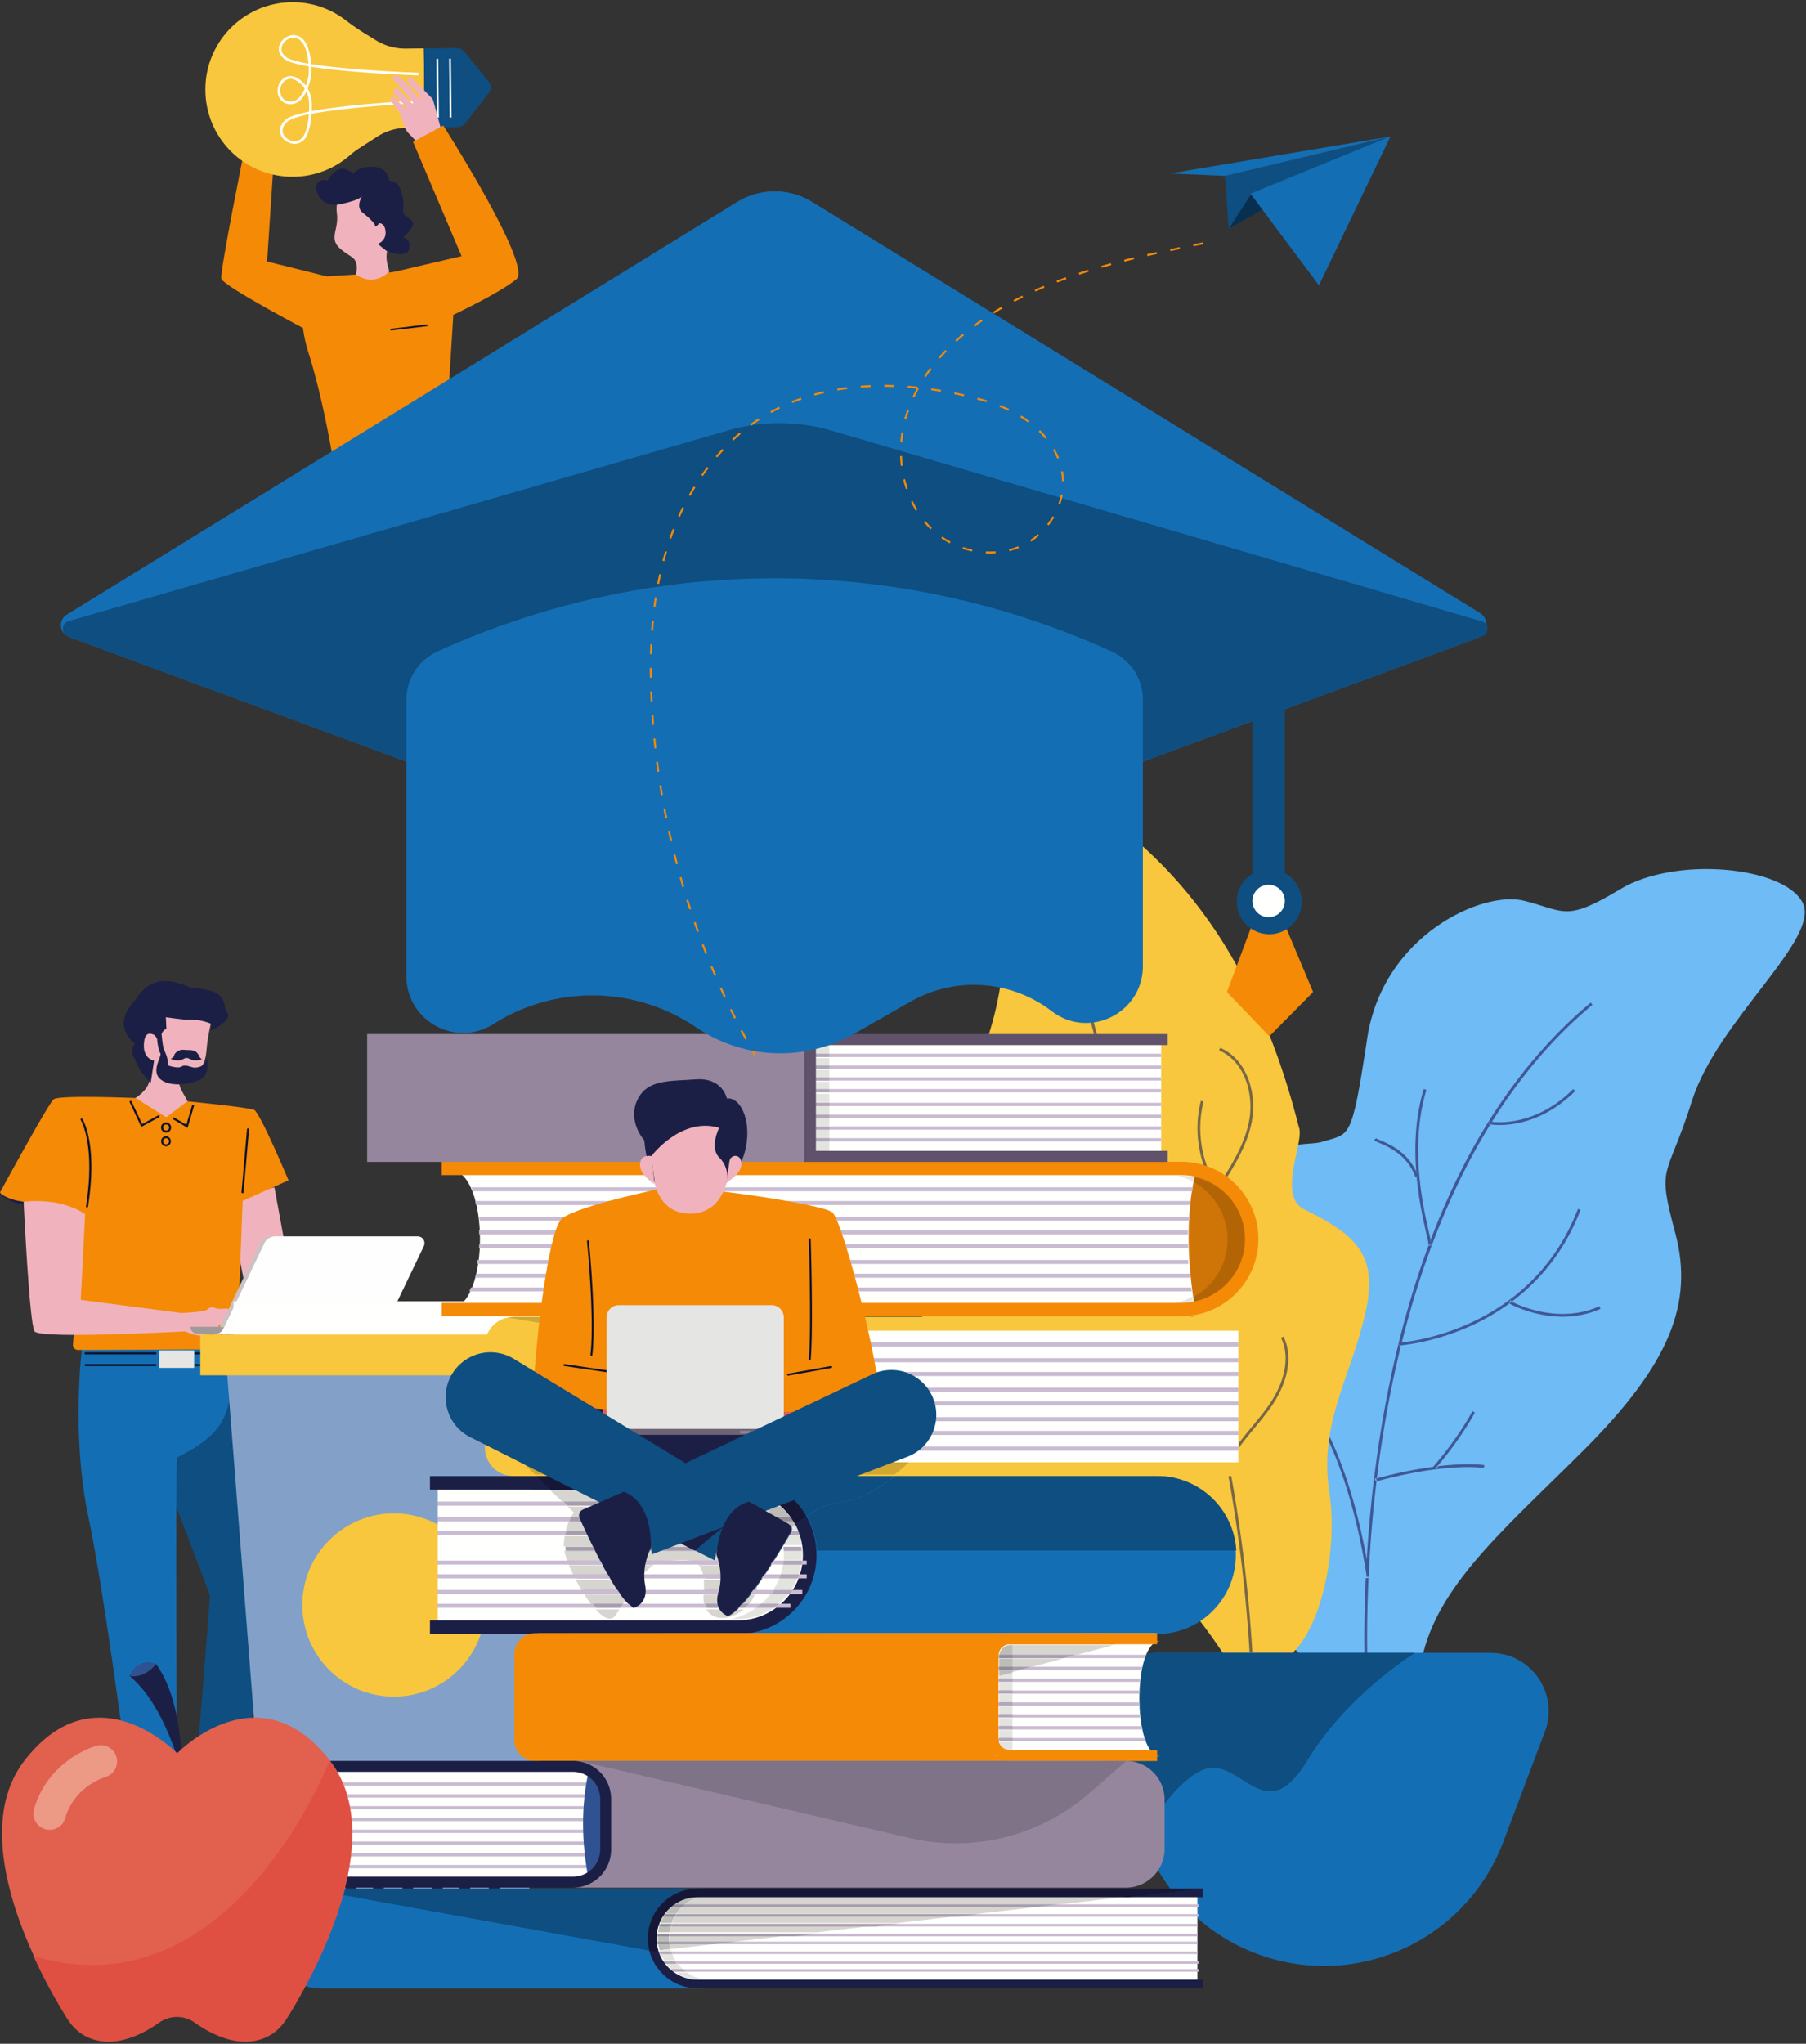 <svg xmlns="http://www.w3.org/2000/svg" xmlns:xlink="http://www.w3.org/1999/xlink" width="251" height="284" viewBox="0 0 251 284">
    <rect x="0" y="0" width="251" height="284" fill="#333333" stroke="none"/>
    <defs>
        <path id="a" d="M52.728 0h62.931l-5.033 66.712-60.245 35.849L.02 51.144"/>
    </defs>
    <g fill="none" fill-rule="evenodd">
        <g transform="translate(-24 -16)">
            <mask id="b" fill="#fff">
                <use xlink:href="#a"/>
            </mask>
            <path fill="#F58A07" d="M69.404 54.403l-8.281-2.065 1.024-15.542-4.162-.058s-3.437 16.957-3.22 17.98c.218 1.024 11.916 7.166 11.916 7.166l2.723-7.48" mask="url(#b)"/>
            <path fill="#1C1F45" d="M103.885 102.546l4.098-2.407a.883.883 0 0 1 1.24.541l.556 1.886-.811 1.09 1.195.213 2.167 7.34-.8.804s-2.586-4.877-5.726-5.28l-1.92-4.187M72.406 79.605l-1.245 1.908a6.06 6.06 0 0 1-1.94 1.875c-3.705 2.24-11.922 8.467-12.58 9.205-.79.886-4.228 21.55-4.228 21.55 1.007.558 3.506.976 5.862 1.408 0 0 5.652-12.253 6.153-18.29l14.828-6.846 1.875-9.221-8.725-1.589" mask="url(#b)"/>
            <path fill="#305293" d="M84.761 110.736s10.558.684 21.085-3.224c.725-2.328-.508-3.733-2.306-5.353-8.762 3.222-15.202 1.375-15.202 1.375-.322-1.318-.592-5.143-.537-6.421.28-6.563 1.607-11.572-2.049-17.524-.545-.887-.397-.605-.856-1.357-3.358-.278-10.095 1.08-13.76 1.9 0 0 1.38 9.588 6.277 11.516 0 0 1.447 15.886 7.348 19.088" mask="url(#b)"/>
            <path fill="#F58A07" d="M82.163 53.596l-13.52.856L66.12 55s-.852 4.934.724 9.918c1.775 5.613 2.957 12.103 3.351 14.426a.94.94 0 0 0 1.038.775l14.103-1.682a.603.603 0 0 0 .53-.56l1.14-18.129c.039-1.273-.39-6.683-4.843-6.152" mask="url(#b)"/>
            <path fill="#F0B3BD" d="M71.567 42.362s-.97 1.364-.751 3.21c.22 1.845-.433 2.546-.294 3.721.14 1.174 1.638 1.846 2.513 2.536.876.69.434 2.281.434 2.281a3.345 3.345 0 0 0 4.246-.042l.42-.352s-.64-1.568-.333-2.796c.307-1.227 2.154-4.284 1.167-6.378-.986-2.094-4.866-5.403-7.402-2.18" mask="url(#b)"/>
            <path fill="#1C1F45" d="M76.714 47.023s.728-.075.864 1.065c.136 1.141-.705 1.695-.984 1.729-.28.033 1.208 1.103 1.208 1.103s2.8 1.141 3.074-.366c.274-1.508-.869-1.582-.869-1.582s2.161-1.607 1.066-2.469c-1.094-.862-1.092-.607-1.008-1.808.083-1.201-.412-3.75-1.966-3.566 0 0-.091-1.804-2.15-1.955-2.059-.152-2.889.968-2.889.968s-1.223-1.228-2.264-.445c-1.04.783-1.253 1.375-1.253 1.375s-.86-.323-1.426.397c-.567.72.252 3.544 3.236 2.904 2.985-.64 3.02-1.211 3.02-1.211s-1.025 1.56.01 2.375 1.71 1.503 1.75 1.839c.04.335.581-.353.581-.353" mask="url(#b)"/>
            <path fill="#F0B3BD" d="M61.67 37.843s.363-1.1.265-1.921l-4.063-.164.402 2.065s3.298.36 3.395.02" mask="url(#b)"/>
            <path fill="#F0B3BD" d="M57.096 31.291l.816 4.673 4.029.019s.325-1.04.875-1.74c.551-.7.11-1.33.11-1.33s-.673-.432-.834.258c-.162.69-.118 1.063-.594 1.059-.476-.004-.721-2.68-.721-2.68l-3.681-.259" mask="url(#b)"/>
            <path fill="#F0B3BD" d="M57.088 31.222s.188 1.584 1.066 1.695c0 0 .432.097.277-.384-.154-.482-.31-.866-.349-1.19-.038-.325-.922-.795-.994-.121" mask="url(#b)"/>
            <path fill="#F0B3BD" d="M57.978 31.233s.199 1.664 1.121 1.782c0 0 .455.102.292-.405-.163-.506-.326-.91-.367-1.25-.04-.342-.97-.836-1.046-.127" mask="url(#b)"/>
            <path fill="#F0B3BD" d="M58.94 31.228s.199 1.664 1.121 1.782c0 0 .455.102.292-.404-.163-.507-.326-.91-.367-1.251-.04-.342-.969-.836-1.045-.127" mask="url(#b)"/>
            <path fill="#F0B3BD" d="M59.971 31.386s.199 1.664 1.121 1.781c0 0 .455.102.292-.404-.163-.506-.326-.91-.367-1.251-.04-.341-.97-.835-1.046-.126" mask="url(#b)"/>
            <path fill="#F8C73D" d="M64.53 16.306c-6.721.076-12.103 5.61-11.983 12.345a12.088 12.088 0 0 0 12.35 11.906 12.067 12.067 0 0 0 7.704-2.958c.399-.346.816-.669 1.26-.955l2.562-1.652a7.747 7.747 0 0 1 4.11-1.236l2.5-.028-.123-11.002-2.5.028a7.741 7.741 0 0 1-4.137-1.143l-1.469-.901a35.594 35.594 0 0 1-2.84-1.96 12.063 12.063 0 0 0-7.435-2.444" mask="url(#b)"/>
            <path fill="#0E4E80" d="M83.033 33.728l-.123-11.002 4.48-.05c.47-.006.915.204 1.21.569l3.45 4.258c.214.386.22.854.013 1.245l-3.352 4.333a1.537 1.537 0 0 1-1.198.597l-4.48.05" mask="url(#b)"/>
            <path fill="#FFF" d="M84.906 24.17l.092 8.17-.26.003-.093-8.171.261-.003M86.673 24.15l.091 8.17-.26.003-.092-8.17.26-.004" mask="url(#b)"/>
            <path fill="#FFFFFE" d="M62.948 28.6c0 .073.005.149.015.227.075.629.494 1.297 1.445 1.287.94-.01 1.556-.89 1.94-1.795a3.542 3.542 0 0 0-1.048-1.04c-.44-.283-.826-.388-1.15-.313-.63.146-1.212.745-1.202 1.634zm.324 5.561c.001.112.019.223.052.332.174.568.756 1.022 1.415 1.105.354.044 1.015.01 1.46-.723.405-.664.643-1.83.732-2.989-1.45.293-2.545.63-2.982 1.013-.45.394-.682.832-.677 1.262zM63.12 22.81c.004.34.157.757.7 1.15.344.25 1.18.562 3.055.886-.076-.944-.287-2.118-.835-2.897-.525-.747-1.192-.74-1.544-.668-.651.131-1.218.66-1.348 1.256-.018.083-.029.174-.028.273zm19.152 7.53c-.125.005-9.616.462-14.964 1.473-.086 1.248-.342 2.513-.793 3.254-.405.664-1.068.99-1.82.896-.799-.1-1.506-.66-1.722-1.361-.12-.394-.185-1.173.734-1.98.484-.425 1.682-.793 3.248-1.108.024-.484.022-.957-.005-1.382a3.746 3.746 0 0 0-.374-1.414c-.437.913-1.121 1.752-2.163 1.764-1.195.013-1.725-.86-1.815-1.611-.108-.908.37-2.01 1.47-2.264.424-.098.905.023 1.432.361.392.25.732.57 1.008.939.271-.766.382-1.454.394-1.531.004-.063.028-.527-.003-1.155-1.567-.268-2.777-.587-3.295-.962-.907-.658-.9-1.41-.815-1.8.161-.744.833-1.377 1.634-1.54.748-.15 1.447.147 1.918.818.618.878.839 2.17.912 3.172 1.507.244 3.618.493 6.564.726 4.286.339 8.35.48 8.39.481l-.012.368c-.502-.017-9.54-.336-14.921-1.2a11.12 11.12 0 0 1-.005 1.124l-.001.014a9.19 9.19 0 0 1-.505 1.867 4.11 4.11 0 0 1 .555 1.82c.026.415.03.87.01 1.333 5.349-1.01 14.422-1.447 14.927-1.47l.017.367z" mask="url(#b)"/>
            <path fill="#0F1229" d="M79.886 80.283a.121.121 0 0 1-.014-.243l5.602-.668a.12.12 0 0 1 .135.106.121.121 0 0 1-.106.135l-5.603.669h-.014" mask="url(#b)"/>
            <path fill="#E5E6E3" d="M76.128 80.863c.058.487.659.816 1.341.734.683-.081 1.19-.542 1.132-1.03-.058-.486-.659-.815-1.342-.733-.682.081-1.189.542-1.13 1.029" mask="url(#b)"/>
            <path fill="#0F1229" d="M71.797 81.354a.121.121 0 0 1-.014-.242l3.42-.408a.12.12 0 0 1 .134.106.121.121 0 0 1-.106.135l-3.42.408-.014.001" mask="url(#b)"/>
            <path fill="#F0B3BD" d="M81.923 35.714l3.381-1.763-1.071-3.884a.846.846 0 0 0-.244-.46l-2.686-2.704a.406.406 0 0 0-.587.56l1.718 1.958c.03.034.03.087 0 .12l-.108.12a.09.09 0 0 1-.135 0l-1.399-1.767-1.374-1.287c-.135-.15-.536-.213-.67-.065 0 0-.326.368.14.769l1.028 1.04 1.48 1.896a.091.091 0 0 1-.139.118l-1.796-1.936a.45.45 0 0 0-.666.607l1.582 1.77c.028.032.03.08.006.114l-.034.047a.091.091 0 0 1-.14.011l-1.344-1.386a.347.347 0 0 0-.53.446l1.352 1.858.417 1.41c.133.449.363.862.675 1.21l1.144 1.198" mask="url(#b)"/>
            <path fill="#F58A07" d="M87.006 59.748s6.518-3.069 8.772-4.96c2.254-1.89-10.172-21.344-10.172-21.344l-4.201 2.264 6.745 15.887-9.553 2.227 8.41 5.926" mask="url(#b)"/>
            <path fill="#0F1229" d="M78.373 61.922a.12.12 0 0 1-.12-.107.12.12 0 0 1 .105-.135l4.938-.589a.12.12 0 0 1 .135.106.121.121 0 0 1-.106.135l-4.938.589-.014.001" mask="url(#b)"/>
        </g>
        <path fill="#C9BBD1" d="M60.846 215.502h51.269v-.565H60.846z"/>
        <path fill="#6EBBF5" d="M185.972 234.199s-24.728-15.538-18.94-47.368c5.787-31.83 12.96-26.987 16.785-28.183 3.824-1.196 4.023 0 6.195-14.352 2.172-14.352 16.037-20.571 21.776-19.136 5.737 1.435 5.737 3.017 13.387-1.601s22.71-3.183 25.34 1.84c2.63 5.023-11.836 16.375-15.36 27.563-3.525 11.187-4.96 8.556-2.33 18.363s-.838 18.3-12.673 30.14c-11.832 11.84-21.753 19.853-22.948 31.574-1.195 11.72-9.315 5.698-11.232 1.16"/>
        <path fill="#405796" d="M190.02 229.739h-.389c-.036-2.586-.018-6.162.178-10.432l.382-.048a50.78 50.78 0 0 0-.286-1.842c.316-5.642.947-12.324 2.143-19.449 1.517-9.029 3.699-17.387 6.506-24.938a.72.72 0 0 1 0 .033h.39c0-.15-.044-.404-.118-.757a104.869 104.869 0 0 1 2.302-5.584c5.095-11.394 11.808-20.613 19.949-27.399l.248.299c-5.615 4.68-10.214 10.263-13.979 16.278a4.244 4.244 0 0 1-.316-.043l-.076.382a3.3 3.3 0 0 0 .166.025c-5.998 9.695-9.854 20.485-12.334 30.426a7.99 7.99 0 0 1-.278.025l.025.388.153-.013a149.066 149.066 0 0 0-2.253 10.934c-.423 2.517-.775 4.98-1.067 7.36-.177.048-.276.077-.285.08l.11.373.124-.035c-1.235 10.253-1.365 18.948-1.295 23.937"/>
        <path fill="#405796" d="M189.94 219.12c-.016-.121-1.353-10.343-5.235-18.762.027-.22.057-.438.089-.656l.022-.016-.017-.021.002-.014c3.091 6.458 4.65 14.129 5.238 17.58.194 1.132.282 1.81.286 1.84l-.382.05h-.004M184.705 199.689l.006-.038.016.021-.022.017M194.552 186.962l-.025-.388c.006 0 .102-.007.278-.025 1.068-.111 5.073-.646 9.631-2.75 4.89-2.255 11.438-6.83 14.864-15.814l.363.139c-2.264 5.935-5.87 9.972-9.48 12.696a5.804 5.804 0 0 1-.261-.135l-.193.338c.005.003.04.023.105.057a30.575 30.575 0 0 1-5.248 3.08c-4.822 2.22-9.036 2.71-9.88 2.79a7.87 7.87 0 0 1-.154.012"/>
        <path fill="#405796" d="M217.18 182.967c-3.714 0-6.687-1.452-7.27-1.758a4.217 4.217 0 0 1-.105-.056l.192-.338c.007.004.097.055.261.135.832.414 3.566 1.63 6.916 1.63 1.61 0 3.361-.28 5.11-1.063l.16.355c-1.805.807-3.609 1.095-5.265 1.095M191.362 205.838l-.109-.373.284-.08a61.31 61.31 0 0 1 7.789-1.576l-.046.051.289.261c.006-.006.126-.14.334-.384a35.45 35.45 0 0 1 4.118-.265c.777 0 1.538.034 2.266.112l-.041.386a21.227 21.227 0 0 0-2.233-.11c-5.395 0-11.578 1.676-12.527 1.943l-.124.035"/>
        <path fill="#405796" d="M199.453 204.1l-.288-.261.045-.051c.392-.443 3.224-3.696 5.434-7.686l.34.188c-1.929 3.483-4.327 6.408-5.197 7.425a20.23 20.23 0 0 1-.334.384M198.926 172.977h-.388l-.001-.033c-.012-.24-.142-.81-.318-1.584-.387-1.705-1.02-4.49-1.33-7.793l.198-.07a7.798 7.798 0 0 0-.258-.639c-.272-3.533-.143-7.59 1.042-11.524l.372.112c-2.366 7.856-.46 16.245.355 19.828.084.369.156.685.21.946.075.354.118.607.118.757"/>
        <path fill="#405796" d="M196.72 163.577c-1.083-3.06-3.696-4.189-4.952-4.731-.398-.172-.661-.286-.788-.413l.275-.275c.074.075.362.2.667.33 1.216.526 3.655 1.58 4.906 4.32.093.204.18.417.258.64l-.197.07-.17.06M208.42 156.33c-.56 0-.966-.041-1.178-.07a3.297 3.297 0 0 1-.166-.025l.076-.382c.008.002.118.022.317.043.218.023.543.047.956.047 2.03 0 6.186-.572 10.22-4.61l.276.276c-4.128 4.129-8.395 4.721-10.502 4.721"/>
        <path fill="#F8C73D" d="M130.947 159.655c2.515-6.187 5.627-12.175 7.258-18.653 1.554-6.176 1.704-12.527 1.207-18.894-.619-7.928 8.243-12.944 14.694-8.3 6.697 4.82 12.355 11.243 16.605 18.344 3.973 6.636 6.836 13.829 8.948 21.277.295 1.039.573 2.083.84 3.131.902 2.045-3.099 9.568.771 11.486 7.265 3.601 10.303 6.365 8.51 14.318-2.084 9.24-6.495 15.301-5.02 25.051 1.474 9.75-2.329 23.777-8.419 23.738-.233-.002 1.968 1.682 4.257 3.366 2.472 1.82 5.047 3.638 4.77 3.333-.22 1.496-1.43 2.92-2.939 3.346-2.127.602-4.442-.37-6.056-1.883-1.614-1.512-2.68-3.502-3.794-5.413a83.818 83.818 0 0 0-16.136-19.885c-5.756-5.207-12.224-9.603-17.784-15.02-5.56-5.416-10.293-12.162-11.307-19.86-.872-6.622 1.08-13.294 3.595-19.482"/>
        <path fill="#776746" d="M173.732 229.67h-.062a207.72 207.72 0 0 0-2.948-24.585h.394a208.202 208.202 0 0 1 2.942 24.564l-.326.02m-7.87-46.7h-.406l-.027-.09c.13-.017.26-.036.388-.058l.044.148m-7.46-21.466h-.415l-.383-1.03h.415l.383 1.03m-5.737-17h-.404c-1.853-6.696-3.084-13.514-3.018-20.467l.388.004c-.066 6.944 1.173 13.763 3.034 20.462M144.445 161.372h-.39c.02-.343.046-.687.081-1.03h.392c-.037.343-.064.687-.083 1.03M137.422 161.32h-.396a13.136 13.136 0 0 1-.064-.373l.385-.059c.022.144.047.289.075.432M170.574 163.523c-.104-.077-.21-.152-.317-.226 1.473-2.347 2.807-4.796 3.335-7.487.708-3.61-.51-8.29-4.164-9.851l.153-.358c3.84 1.642 5.13 6.524 4.392 10.284-.542 2.763-1.901 5.254-3.399 7.638M167.807 162.214a10.657 10.657 0 0 0-.474-.165c-1.024-2.898-1.198-6.114-.433-9.077l.376.097c-.772 2.99-.562 6.245.53 9.145M172.156 201.217v-.659a57.687 57.687 0 0 1 1.851-2.313c.846-1.02 1.722-2.076 2.474-3.185 2.209-3.256 2.788-6.68 1.55-9.157l.348-.174c1.302 2.605.712 6.175-1.577 9.55-.762 1.123-1.644 2.186-2.496 3.214-.73.88-1.475 1.78-2.15 2.724"/>
        <path fill="#0E4E80" d="M31.994 187.367l6.083 34.905-4.6 24.289-6.21-.741s1.917-23.625 1.917-24.008c0-.384-7.623-19.976-7.623-19.976l2.717-11.394 7.716-3.075"/>
        <path fill="#146EB4" d="M11.383 187.367s-1.492 12.124.884 23.322c2.377 11.2 5.903 38.89 5.903 38.89h6.44s-.269-46.752 0-47.02c.268-.268 3.614-1.577 5.657-4.165 2.893-3.664 1.752-11.027 1.752-11.027H11.383"/>
        <path fill="#E5E6E3" d="M22.106 190.081h4.871v-2.441h-4.87z"/>
        <path fill="#0F1229" d="M21.608 189.838h-9.725a.144.144 0 0 1 0-.287h9.725a.144.144 0 0 1 0 .287M21.608 188.2h-9.725a.144.144 0 0 1 0-.287h9.725a.144.144 0 0 1 0 .288M31.639 189.838H27.16a.144.144 0 0 1 0-.287h4.478a.144.144 0 0 1 0 .287M31.639 188.2H27.16a.144.144 0 0 1 0-.287h4.478a.144.144 0 0 1 0 .288"/>
        <path fill="#F0B3BD" d="M38.137 164.983l3.05 16.644s.782 2.632-.57 3.201c-1.35.57-6.416 0-6.416 0l-.38.82H32.61s-1.166-2.622-.56-3.357c.606-.735 2.53-.948 2.53-.948l-2.925-14.707 6.482-1.653"/>
        <path fill="#F58A07" d="M23.269 152.764s-14.981-.761-15.815 0c-.834.762-7.446 12.921-7.446 12.921s.417.894 2.502 1.43c2.085.537 9.128 1.61 9.128 1.61l-1.499 18.102a.706.706 0 0 0 .706.764l21.415-.093a.718.718 0 0 0 .712-.69l.752-19.93 6.374-2.862s-3.932-9.357-4.766-9.775c-.834-.417-12.063-1.477-12.063-1.477"/>
        <path fill="#1C1F45" d="M2.51 167.232c.471.121 1.196.27 2.035.428-.006-.286-.287-.573-1.279-.683-2.239-.25-3.258-1.175-3.258-1.175s.417.894 2.502 1.43"/>
        <path fill="#F0B3BD" d="M29.296 142.238s-.453 1.981-.566 3.396c-.113 1.414-.339 3.056-2.262 3.678-1.923.623-1.64.453-1.64.453-.064 1.364.692 2.125 1.235 3.265l-2.964 2.224-4.267-2.68s2.545-1.564 1.81-3.262c-.735-1.697-1.81-6.381-1.81-6.381s1.325-2.509 3.73-2.988c2.16-.43 5.342 1.09 6.734 2.295"/>
        <path fill="#1C1F45" d="M24.225 146.55s.389-.76 1.352-.668c.964.093 1.686-.185 2.168 1.002 0 0 .204.315.371.277 0 0-.945.433-1.705.004-.76-.43-.778.142-1.556.19-.779.047-1.112-.249-1.112-.249s.519-.204.482-.556"/>
        <path fill="#1C1F45" d="M31.304 140.37s.075-1.942-1.568-2.54c-1.641-.597-3.172-.522-3.172-.522s-2.462-1.344-4.552-.896c-2.09.448-3.135 2.464-3.135 2.464s-1.754 1.643-1.68 3.36c.075 1.718 1.53 2.764 1.53 2.764s-.671 1.008-.148 1.904c.138.238.266.501.38.76a8.564 8.564 0 0 0 1.971 2.783l.018.016.467-3.073s-1.456-.225-1.418-2.129c.037-1.904.858-1.68 1.343-1.494.185.072.357.324.499.607.06.844.208 1.382.316 1.676a.508.508 0 0 0 .125.282l.036.113c.036.57-1.306 2.415-.036 3.509 1.371 1.182 4.305.724 5.638 0 1.334-.724.843-2.934.843-2.934-.166 1.258-1.49 1.409-1.948 1.302-.457-.106-1.104-.427-1.6-.108-.401.258-1.378-.011-1.734-.123a.23.23 0 0 1-.158-.175v-.001c.106-.743-.386-1.716-.548-2.126-.14-.353-.27-1.606-.319-2.102.137-.322.347-.598.671-.723l-.074-1.613s2.798.426 3.91.39c1.112-.038 2.436.545 2.436.545l-.081.92s3.555-1.567 1.988-2.836"/>
        <path fill="#0F1229" d="M12.095 167.791l-.022-.002a.142.142 0 0 1-.118-.162c1.342-8.625-.718-11.947-.739-11.98a.142.142 0 0 1 .043-.196.142.142 0 0 1 .196.043c.088.136 2.14 3.445.78 12.177a.142.142 0 0 1-.14.12M33.707 165.814l-.013-.001a.142.142 0 0 1-.129-.154l.76-8.736a.145.145 0 0 1 .153-.13.142.142 0 0 1 .13.154l-.76 8.737a.142.142 0 0 1-.141.13M19.633 156.597l-1.606-3.423a.142.142 0 1 1 .257-.12l1.478 3.15L21.975 155a.142.142 0 1 1 .136.25l-2.478 1.346M26.069 156.726l-1.983-1.179a.142.142 0 1 1 .144-.244l1.67.992.789-2.675a.142.142 0 0 1 .272.08l-.892 3.026M23.083 156.259l-.035.001a.42.42 0 0 0 .068.837.416.416 0 0 0 .384-.453.42.42 0 0 0-.417-.385zm-.002 1.123a.698.698 0 0 1-.454-.167.705.705 0 0 1 .398-1.238.704.704 0 0 1 .758.644.698.698 0 0 1-.165.513.698.698 0 0 1-.479.246l-.058.002zM23.082 158.17h-.034a.42.42 0 0 0-.384.453c.02.23.224.4.453.384a.42.42 0 0 0-.035-.838zm0 1.123a.705.705 0 0 1-.057-1.406.705.705 0 0 1 .114 1.403l-.057.003z"/>
        <path fill="#F0B3BD" d="M3.282 166.978s.797 16.907 1.514 18.023c.717 1.117 20.966 0 20.966 0s1.613.849 2.561.496c.948-.352 1.283-.408 1.283-.408l.466.654.586-.06-.312-1.574h.312l.343 1.634h.689l-.207-1.669h.207l.24 1.67h.552l.207-2.635s-.886-1.284-1.162-1.284c-.275 0-1.067.153-1.565-.047-.734-.294-.718-.082-1.2.228-.483.31-3.515.449-3.515.449l-14.026-1.828.608-11.892s-2.813-2.307-8.547-1.757"/>
        <path fill="#9F999A" d="M27.433 185.326H47.91c.531 0 .962-.43.962-.962H26.47c0 .531.43.962.962.962"/>
        <path fill="#FFFEFE" d="M30.018 185.326h22.52c.53 0 .961-.43.961-.962H31.15c-.186.425-.409.962-1.131.962"/>
        <path fill="#B6B8B5" d="M33.755 185.29h.843a.19.19 0 0 0 0-.38h-.843a.19.19 0 0 0 0 .38M32.746 185.1a.19.19 0 1 0 .38 0 .19.19 0 0 0-.38 0"/>
        <path fill="#FFFEFE" d="M58.054 171.807H38.18c-.628 0-1.2.36-1.471.926l-5.6 11.678h22.4l5.396-11.25a.946.946 0 0 0-.852-1.354"/>
        <path fill="#CBC2C2" d="M38.23 171.807h-.595c-.628 0-1.2.36-1.471.926l-5.6 11.678h.595l5.6-11.678a1.631 1.631 0 0 1 1.471-.926"/>
        <path fill="#83A1C8" d="M73.315 265.148h-35.96l-5.973-76.69H80.28l-6.965 76.69"/>
        <path fill="#FFFFFE" d="M32.473 187.08h46.67v-6.265h-46.67z"/>
        <path fill="#F8C73D" d="M27.835 191.115h55.55v-5.66h-55.55zM67.474 223.03c0 7.032-5.698 12.734-12.726 12.734-7.03 0-12.726-5.702-12.726-12.735 0-7.03 5.697-12.732 12.726-12.732 7.028 0 12.726 5.701 12.726 12.732"/>
        <path fill="#CF7406" d="M166.071 163.072s7.082 1.787 7.496 7.494c.414 5.707-3.41 9.555-5.453 10.343-2.043.79-2.921.79-2.921.79s-3.888-15.493.878-18.627"/>
        <path fill="#FFFFFE" d="M167 162.526l.61.51-1.529.158c-1.26 5.758-1.1 12.025 0 18.626H62.483c5.633 0 5.633-19.294 0-19.294H167z"/>
        <path fill="#C9BBD1" d="M66.575 173.452c.01-.184.019-.368.025-.553h98.517l.015.553H66.575M66.575 169.077h98.788a51.86 51.86 0 0 0-.03.553h-98.69c-.02-.186-.043-.37-.068-.553M66.596 171.54a24.734 24.734 0 0 0-.02-.552H165.1c-.004.184-.003.369-.004.553h-98.5M66.376 175.083h98.753c.01.184.021.368.034.552h-98.86c.027-.182.051-.366.073-.552M165.314 167.446H66.159c-.041-.187-.083-.372-.13-.552h99.346c-.02.184-.043.367-.061.552M165.706 165.535H65.718a9.548 9.548 0 0 0-.234-.552h100.31c-.03.184-.06.367-.088.552M65.46 178.904h100.094l.07.553H65.212c.088-.176.17-.36.25-.553M66.169 176.994h99.247l.057.552H66.03c.048-.18.095-.364.139-.552"/>
        <path fill="#B36505" d="M165.993 180.987a69.148 69.148 0 0 1-.112-.76 9.112 9.112 0 0 0 4.72-7.989 9.113 9.113 0 0 0-4.653-7.952c.042-.223.086-.446.133-.668 3.988.869 6.983 4.429 6.983 8.675 0 4.278-3.039 7.859-7.07 8.694"/>
        <path fill="#E4E4DF" d="M164.037 181.101h-.884a9.045 9.045 0 0 0 2.574-.945c.036.254.073.507.112.76a8.873 8.873 0 0 1-1.802.185m1.757-16.885a9.052 9.052 0 0 0-2.162-.871h.405c.648 0 1.28.07 1.89.202-.047.223-.091.445-.133.669"/>
        <path fill="#F58A07" d="M61.392 181.045h102.774c4.892 0 8.873-3.982 8.873-8.878 0-4.895-3.98-8.878-8.873-8.878H61.392v-1.855h102.774c5.924 0 10.727 4.805 10.727 10.733 0 5.928-4.803 10.733-10.727 10.733H61.392v-1.855"/>
        <path fill="#95869E" d="M51.025 161.459h60.798V143.69H51.025z"/>
        <path fill="#FFFFFE" d="M112.954 160.48h48.429v-15.97h-48.429z"/>
        <path fill="#C9BBD1" d="M112.954 146.878h48.429v-.458h-48.429zM112.954 148.515h48.429v-.457h-48.429zM112.954 150.154h48.429v-.458h-48.429zM112.954 151.791h48.429v-.457h-48.429zM112.954 153.702h48.429v-.457h-48.429zM112.954 155.34h48.429v-.457h-48.429zM112.954 156.978h48.429v-.458h-48.429zM112.954 158.616h48.429v-.458h-48.429z"/>
        <path fill="#E2E2DE" d="M115.258 160.48h-2.576v-15.97h.257v15.97h2.32"/>
        <path fill="#E4E4DF" d="M115.273 160.48h-2.319v-15.97h2.32v2.057h-2.32v.457h2.32v1.196h-2.32v.457h2.32v1.196h-2.32v.457h2.32v1.196h-2.32v.457h2.32v1.196h-2.32v.457h2.32v1.196h-2.32v.457h2.32v1.195h-2.32v.458h2.32v1.195h-2.32v.458h2.32v1.885"/>
        <path fill="#B2A6BA" d="M112.954 146.878h2.32v-.458h-2.32zM112.954 148.515h2.32v-.457h-2.32zM112.954 150.154h2.32v-.458h-2.32zM112.954 151.791h2.32v-.457h-2.32zM112.954 153.702h2.32v-.457h-2.32zM112.954 155.34h2.32v-.457h-2.32zM112.954 156.978h2.32v-.458h-2.32zM112.954 158.616h2.32v-.458h-2.32z"/>
        <path fill="#60526A" d="M162.284 159.923h-48.886v-14.697h48.886v-1.535h-50.42v17.768h50.42v-1.536"/>
        <path fill="#F8C73D" d="M71.355 183h98.914v22.115H71.355a3.962 3.962 0 0 1-3.961-3.963v-14.19a3.962 3.962 0 0 1 3.96-3.963"/>
        <path fill="#CFA731" d="M112.627 190.142l-41.96-7.049c.275-.06.558-.094.85-.094h31.885v1.421l.573-.414v1.373l2.077-1.5 2.077 1.5V183h22.869-14.527a3.846 3.846 0 0 0-3.844 3.847v3.296"/>
        <path fill="#FFFFFE" d="M113.773 203.97h58.337V184.09h-58.337z"/>
        <path fill="#C9BBD1" d="M113.773 187.117h58.337v-.57h-58.337zM113.773 189.301h58.337v-.57h-58.337zM113.773 191.212h58.337v-.57h-58.337zM113.773 193.395h58.337v-.569h-58.337zM113.773 195.306h58.337v-.569h-58.337zM113.773 197.49h58.337v-.57h-58.337zM113.773 199.4h58.337v-.568h-58.337zM113.773 201.585h58.337v-.57h-58.337z"/>
        <path fill="#E4E4DF" d="M116.882 203.203h-.356a1.938 1.938 0 0 1-1.897-1.553h2.253v1.553zm-2.29-2.123h2.29v-1.488h-2.29v1.488zm0-2.057h2.29v-1.488h-2.29v1.488zm0-2.058h2.29v-1.488h-2.29v1.488zm0-2.057h2.29v-1.488h-2.29v1.488zm0-2.057h2.29v-1.488h-2.29v1.488zm0-2.058h2.29v-1.488h-2.29v1.488zm0-2.057h2.29v-1.488h-2.29v1.488zm2.29-2.057h-2.284a1.937 1.937 0 0 1 1.928-1.77h.356v1.77z"/>
        <path fill="#B2A6BA" d="M116.882 187.117h-2.29v-.403c0-.056.002-.111.006-.166h2.284v.57M114.591 189.301h2.291v-.57h-2.29zM114.591 191.212h2.291v-.57h-2.29zM114.591 193.395h2.291v-.569h-2.29zM114.591 195.306h2.291v-.569h-2.29zM114.591 197.49h2.291v-.57h-2.29zM114.591 199.4h2.291v-.568h-2.29zM116.882 201.585h-2.253a1.955 1.955 0 0 1-.038-.382v-.188h2.291v.57"/>
        <path fill="#F8C73D" d="M173.5 203.204h-56.974a1.937 1.937 0 0 1-1.934-1.935v-14.423c0-1.067.867-1.936 1.934-1.936H173.5V183h-56.973a3.846 3.846 0 0 0-3.844 3.846v14.423a3.846 3.846 0 0 0 3.844 3.846H173.5v-1.911"/>
        <path fill="#146EB4" d="M160.781 227.07h-81.11v-21.96h81.11c6.06 0 10.974 4.916 10.974 10.98s-4.913 10.98-10.974 10.98"/>
        <path fill="#CFA731" d="M161.43 205.134h-.001.002m-.034-.002h-.002.002m-.034-.002h-.002.002m-.034-.002h-.003.003m-.017-.001h-.002.002m-.017-.001h-.003.003m-.017 0h-.002.002m-.017-.002h-.002.002m-.118-.005h-.001m-.012 0h-.006.006m-.018-.001h-.005.005m-.017 0l-.005-.001h.005m-.016 0h-.007.007m-.017 0l-.007-.001h.007m-.017 0h-.008.008m-.017-.001h-.008.008m-.017 0h-.01.01m-.017-.001h-.01.01m-.018 0h-.008.008m-.017 0l-.009-.001h.009m-.018 0h-.008.008m-.017 0h-.009.009m-.017-.001h-.009.009m-.018 0h-.01.01m-.017 0h-.01.01m-.017 0l-.01-.001h.01m-.018 0h-.009.01m-.018 0h-.01.01m-.018 0h-.008.008m-.018 0h-.007.007m-.017 0h-.008.008m-.017 0h-.01.01m-.018 0h-.013.013m-.017 0h-.018.018"/>
        <path fill="#0E4E80" d="M171.817 215.458h-58.281a10.92 10.92 0 0 0-1.4-4.77c1.7-1.134 3.458-1.87 4.921-1.989 2.555-.205 5.463-2.107 7.372-3.589h36.582l.01.001H161.063a.09.09 0 0 0 .008.001H161.115l.01.001h.035a.08.08 0 0 0 .007.001H161.185l.008.001a.112.112 0 0 1 .017 0 .121.121 0 0 1 .017.001h.01a.06.06 0 0 1 .007 0h.01l.006.001h.017l.012.001H161.308l.116.006h.002l.015.001h.019l.015.002h.019l.015.002H161.528l.033.003h.001l.016.001h.016l.002.001c5.51.363 9.909 4.797 10.222 10.324"/>
        <path fill="#FFFFFE" d="M60.846 225.94h45.224l6.045-5.907v-8.204l-6.728-5.627h-44.54v19.738"/>
        <path fill="#C9BBD1" d="M60.846 209.224h48.129v-.565H60.846zM60.846 211.408h50.657v-.565H60.846zM60.846 213.319h51.269v-.566H60.846z"/>
        <path fill="#E4E4DF" d="M102.4 224.997h-.904a9.27 9.27 0 0 0 3.549-1.543h2.411a9.022 9.022 0 0 1-5.056 1.543m5.808-2.108h-2.448a9.36 9.36 0 0 0 1.366-1.478h2.495a9.155 9.155 0 0 1-1.413 1.478m1.811-2.043h-2.505c.296-.466.55-.96.761-1.477h2.52a9.071 9.071 0 0 1-.776 1.477m.987-2.043h-2.522c.158-.476.28-.97.36-1.477h2.523a9.002 9.002 0 0 1-.36 1.477m.43-2.043h-2.522a9.471 9.471 0 0 0 .025-1.477h2.515a9.15 9.15 0 0 1-.017 1.477m-.04-2.042h-2.51a9.27 9.27 0 0 0-.266-1.348l.12-.13h2.333c.147.477.256.97.323 1.478m-.518-2.043h-1.584c.361-.355.737-.693 1.122-1.013.174.326.328.664.462 1.013"/>
        <path fill="#B2A6BA" d="M111.194 213.319h-2.332c.18-.193.365-.381.553-.566H111c.071.186.136.374.195.566"/>
        <path fill="#1C1F45" d="M59.755 225.172h42.758c5.005 0 9.076-4.074 9.076-9.082 0-5.008-4.071-9.082-9.076-9.082H59.755v-1.898h42.758c6.06 0 10.973 4.916 10.973 10.98s-4.913 10.98-10.973 10.98H59.755v-1.898"/>
        <path fill="#D6D5D0" d="M107.498 180.93h.574v-1.51h-.574v1.51zm0-2.062h.574v-1.444h-.574v1.444zm0-1.997h.574v-1.444h-.574v1.444zm0-1.996h.574v-1.445h-.574v1.445zm0-1.998h.574v-1.444h-.574v1.444zm0-1.996h.574v-1.445h-.574v1.445zm0-1.997h.574v-1.445h-.574v1.445z"/>
        <path fill="#A89DAF" d="M107.498 173.452h.574v-.553h-.574zM107.498 169.63h.574v-.553h-.574zM107.498 171.54h.574v-.552h-.574zM107.498 175.635h.574v-.552h-.574zM108.106 167.446h-.574v-.552h-3.58 4.154v.552M107.498 179.457h.574v-.553h-.574zM107.498 177.546h.574v-.552h-.574z"/>
        <path fill="#CA5142" d="M107.502 182.943h.573v-1.855h-.573v1.855zm-1.967 0h-.22l.11-.079.11.08z"/>
        <path fill="#AE8C34" d="M108.106 185.38l-2.078-1.501-2.077 1.5v-1.373l1.395-1.007h.219l1.967 1.421V183h.574v2.38"/>
        <path fill="#4D5482" d="M103.406 166.894v17.318l2.077-1.5 2.077 1.5v-17.318h-4.154"/>
        <path fill="#40476D" d="M107.56 167.697c0-.351-1.039-.527-2.077-.527-1.039 0-2.077.176-2.077.527v-.803h4.154v.803"/>
        <path fill="#146EB4" d="M102.452 28.061L9.294 85.401c-1.237.761-1.053 2.614.31 3.117l98.065 36.217 97.636-36.059c1.536-.567 1.744-2.656.349-3.515l-92.77-57.1a9.95 9.95 0 0 0-10.432 0"/>
        <path fill="#0E4E80" d="M205.988 86.36l-90.426-26.526a25.692 25.692 0 0 0-14.37-.027L9.558 86.309c-1.053.304-1.106 1.776-.078 2.156l98.183 36.26 98.395-36.338c.965-.356.918-1.738-.07-2.028"/>
        <path fill="#146EB4" d="M146.25 140.57l-.243-.18a17.808 17.808 0 0 0-19.48-1.196l-7.785 4.444a20.757 20.757 0 0 1-21.732-.71l-.537-.355a25.68 25.68 0 0 0-27.902-.268c-5.244 3.322-12.09-.448-12.09-6.659V97.233a7.352 7.352 0 0 1 4.301-6.69 112.987 112.987 0 0 1 93.753 0 7.352 7.352 0 0 1 4.3 6.69v37.02c0 6.485-7.39 10.195-12.585 6.318"/>
        <path fill="#0E4E80" d="M176.317 125.961a2.252 2.252 0 0 1-2.252-2.253V87.8a2.252 2.252 0 1 1 4.504 0v35.908a2.252 2.252 0 0 1-2.252 2.253"/>
        <path fill="#F58A07" d="M174.765 126.493l-4.246 11.357 5.891 6.154 6.087-6.154-4.77-11.357h-2.962"/>
        <path fill="#0E4E80" d="M180.93 125.287c0 2.5-2.025 4.526-4.523 4.526a4.525 4.525 0 0 1-4.524-4.526c0-2.5 2.025-4.526 4.524-4.526a4.525 4.525 0 0 1 4.523 4.526"/>
        <path fill="#FFFFFE" d="M178.569 125.198a2.252 2.252 0 1 1-4.505.001 2.252 2.252 0 0 1 4.505-.001"/>
        <path fill="#D6D5D0" d="M84.764 224.931c-.554 0-1.247-.5-1.973-1.289h3.316c-.238.362-.467.688-.69.962a.812.812 0 0 1-.653.327m15.62-.101c-.928 0-1.75-.375-2.216-1.188h5.207c-.914.768-2.01 1.188-2.991 1.188m3.573-1.753h-6.031c-.127-.413-.183-.905-.15-1.478h7.125a5.514 5.514 0 0 1-.944 1.478m-17.486 0h-4.167c-.36-.443-.72-.944-1.07-1.478h6.155c-.32.51-.625 1.013-.918 1.478m18.638-2.043h-7.292c.034-.562.033-1.051-.002-1.477h7.565c-.019.124-.035.249-.048.373-.04.388-.115.756-.223 1.104m-17.36 0h-6.875c-.295-.48-.58-.978-.843-1.477h8.737c-.354.47-.694.972-1.02 1.477m17.742-2.043h-7.745c-.118-.671-.338-1.145-.64-1.477h8.87c-.206.489-.37.983-.485 1.477m-16.275 0h-9.473a21.543 21.543 0 0 1-.667-1.477h11.712c-.555.37-1.078.885-1.572 1.477m17.019-2.043H96.19c-.39-.121-.836-.16-1.32-.16-.727 0-1.54.088-2.383.122a2.75 2.75 0 0 0-.361.038H78.858a9.575 9.575 0 0 1-.422-1.477h28.654c-.322.482-.61.976-.856 1.477m1.254-2.042h-29.12a2.82 2.82 0 0 1-.003-.15c.008-.477.05-.92.117-1.328h30.083l.037.13c-.397.433-.77.883-1.114 1.348m.892-2.043H78.593a8.27 8.27 0 0 1 .489-1.478h28.61c.27.469.501.962.688 1.478m-1.043-2.043H79.36c.231-.42.411-.642.411-.642l-.894-.836h27.218c.463.448.88.943 1.242 1.478m-1.882-2.043H78.274l-1.877-1.756h25.568a9.288 9.288 0 0 1 3.49 1.756"/>
        <path fill="#A89DAF" d="M106.128 209.224H78.91l-.603-.565h27.18c.223.178.436.367.64.565M107.735 211.408h-28.61c.095-.217.191-.405.279-.565h27.976c.125.184.243.372.355.565M108.663 213.319H78.579c.032-.197.07-.385.111-.566h29.788c.067.186.129.375.185.566"/>
        <path fill="#BDBDB8" d="M108.679 213.558a10.183 10.183 0 0 0-.037-.13h.157l-.12.13m.673-.695h-.895a9.295 9.295 0 0 0-.689-1.478h2.442c.093.152.181.307.265.465-.385.32-.761.659-1.123 1.013m.484-2.043h-2.423a9.356 9.356 0 0 0-1.241-1.478h2.339a9.16 9.16 0 0 1 1.325 1.478m-2.02-2.043h-2.285a9.288 9.288 0 0 0-3.49-1.756h.415c2.003 0 3.857.652 5.36 1.756"/>
        <path fill="#948B9B" d="M108.568 209.224h-2.34a9.324 9.324 0 0 0-.64-.565h2.285c.24.177.473.365.695.565M110.295 211.408h-2.442a9.439 9.439 0 0 0-.355-.565h2.422c.132.183.257.372.375.565M108.932 213.319h-.158a9.372 9.372 0 0 0-.185-.566h.896a18.01 18.01 0 0 0-.553.566"/>
        <path fill="#CFA731" d="M116.342 204.895H74.39l-1.812-1.696h40.578a3.84 3.84 0 0 0 3.187 1.696"/>
        <path fill="#CFA731" d="M124.322 204.895h-7.907a3.84 3.84 0 0 1-3.188-1.696h13.1c-.24.225-.979.9-2.005 1.696"/>
        <path fill="#0E4E80" d="M112.053 210.688a10.969 10.969 0 0 0-9.556-5.578H81.035h43.311c-1.91 1.482-4.817 3.384-7.372 3.59-1.463.117-3.221.854-4.921 1.988"/>
        <path fill="#161737" d="M110.516 211.836a9.136 9.136 0 0 0-2.659-3.072 9.023 9.023 0 0 0-5.36-1.756H76.516l-2.028-1.898h28.01c4.099 0 7.672 2.248 9.557 5.578a18.18 18.18 0 0 0-1.538 1.148"/>
        <path fill="#1C1F45" d="M79.411 194.467l37.578-1.64-2.324 8.497-21.879 9.18-13.934-6.214.56-9.823"/>
        <path fill="#E1604E" d="M83.49 190.853l.326 6.683h28.714l.724-13.991-29.764 7.308"/>
        <path fill="#F58A07" d="M92.61 165.002s-12.261 2.487-14.517 4.34c-2.255 1.852-4.489 24.58-3.726 25.63.762 1.048 46.65 2.12 47.708.154 1.058-1.965-4.835-25.504-6.422-26.684-1.586-1.179-19.156-3.705-23.043-3.44"/>
        <path fill="#0F1229" d="M112.544 189.013h-.012a.135.135 0 0 1-.123-.147c.375-4.33.004-16.524 0-16.646a.136.136 0 0 1 .13-.14c.087 0 .138.057.14.131.004.123.375 12.333 0 16.679a.135.135 0 0 1-.135.123M82.196 188.414l-.015-.001a.135.135 0 0 1-.12-.15c.587-5.126-.47-15.655-.48-15.761a.135.135 0 1 1 .269-.027c.01.106 1.069 10.664.48 15.819a.135.135 0 0 1-.134.12"/>
        <path fill="#F0B3BD" d="M86.534 193.844l-.58-2.342a.312.312 0 0 1 .211-.373l.793-.247a.312.312 0 0 0 .214-.241l.135-.727a.313.313 0 0 1 .307-.256h.648a.312.312 0 0 0 .265-.147l.395-.632a.312.312 0 0 1 .424-.104l.75.445a.312.312 0 0 0 .312.004l.441-.246a.312.312 0 0 1 .413.1l1.579 2.387a.313.313 0 0 1-.098.44l-.35.213a.312.312 0 0 1-.396-.06c-.207-.233-.59-.053-.543.255l.016.104a.313.313 0 0 1-.17.329l-3.096 1.528-.063.023c-.194.049-1.146.248-1.564-.354a.3.3 0 0 1-.043-.1M108.128 193.844l.579-2.342a.312.312 0 0 0-.21-.373l-.793-.247a.311.311 0 0 1-.215-.241l-.135-.727a.312.312 0 0 0-.306-.256h-.649a.312.312 0 0 1-.264-.147l-.396-.632a.312.312 0 0 0-.424-.104l-.75.445a.313.313 0 0 1-.312.004l-.44-.246a.312.312 0 0 0-.414.1l-1.578 2.387a.313.313 0 0 0 .098.44l.349.213a.313.313 0 0 0 .397-.06c.206-.233.59-.053.542.255l-.016.104a.312.312 0 0 0 .17.329l3.096 1.528.064.023c.194.049 1.145.248 1.563-.354a.3.3 0 0 0 .044-.1"/>
        <path fill="#0F1229" d="M85.782 190.903l-.02-.002-7.34-1.082a.135.135 0 0 1-.114-.153.134.134 0 0 1 .153-.114l7.341 1.082a.135.135 0 0 1-.02.269M109.543 191.159a.135.135 0 0 1-.024-.268l5.968-1.066a.135.135 0 1 1 .047.266l-5.967 1.065-.024.003"/>
        <path fill="#F0B3BD" d="M90.646 159.78s-1.03 8.863 5.278 8.863c5.737 0 5.537-7.625 5.537-7.625s.574-4.719-3.875-5.253c-4.448-.534-7.208 2.422-6.94 4.015"/>
        <path fill="#1C1F45" d="M99.951 156.712s-1.401 2.747.02 4.142c.906.89 1.306 2.175 1.016 3.412l-.016.067s2.382-1.888 2.823-5.716c.441-3.827-1.294-6.236-2.764-5.964 0 0-.585-2.94-4.318-2.666-3.733.275-6.814-.028-8.166 2.933-1.351 2.961 1.005 5.554 1.005 5.554s.184 3.134 1.458 5.86l-.498-3.659s4.102-5.514 9.44-3.963"/>
        <path fill="#F0B3BD" d="M101.386 161.331l-.436 3s2.12-1.126 2.087-2.654c-.011-.509-.188-.79-.419-.939-.491-.317-1.148.014-1.232.593M90.583 160.655l.367 3.864s-2.037-1.182-2.003-2.71c.034-1.527 1.636-1.154 1.636-1.154"/>
        <path fill="#E5E6E3" d="M107.24 181.361H86c-.934 0-1.691.758-1.691 1.692v14.027c0 .934.757 1.692 1.69 1.692h21.242c.934 0 1.69-.758 1.69-1.692v-14.027c0-.934-.756-1.692-1.69-1.692"/>
        <path fill="#6D6374" d="M108.522 199.378H84.718a.41.41 0 1 1 0-.82h23.804a.41.41 0 0 1 0 .82"/>
        <path fill="#95869E" d="M105.12 199.006a.175.175 0 1 1-.35 0 .175.175 0 0 1 .35 0M102.86 199.18h1.409v-.348h-1.409z"/>
        <path fill="#2E446F" d="M101.223 224.583c2.526-1.098 7.305-9.18 8.739-11.68a.839.839 0 0 0-.096-.969c-.97.576-5.174 3.496-8.643 12.65M88.067 223.486c-2.4-1.35-6.334-9.876-7.505-12.51a.839.839 0 0 1 .193-.952c.907.67 4.792 4.004 7.312 13.462"/>
        <path fill="#F58A07" d="M74.424 189.005c-.243 3.17-.291 5.528-.058 5.85.215.294 3.996.59 9.345.821l-9.287-6.671M108.862 196.123c7.26-.084 12.875-.401 13.237-1.074.259-.481.101-2.256-.308-4.68l-12.929 5.754"/>
        <path fill="#0F1229" d="M87.99 206.956a.135.135 0 0 1-.058-.257l6.182-2.941a.135.135 0 0 1 .116.244l-6.182 2.94-.058.014"/>
        <path fill="#0E4E80" d="M193.356 18.94l-23.11 5.498.514 7.34 22.596-12.837"/>
        <path fill="#082F4D" d="M173.922 26.914l-3.13 4.865 22.595-12.838-19.465 7.973"/>
        <path fill="#146EB4" d="M193.258 18.94l-9.95 20.704-9.515-12.73 19.465-7.973"/>
        <path fill="#146EB4" d="M170.27 24.438l-7.663-.335 30.772-5.162-23.11 5.497"/>
        <path fill="#F58A07" d="M165.872 34.221l-.055-.267 1.337-.272.054.267-1.336.272zm-3.203.667l-.057-.267c.444-.095.89-.188 1.335-.281l.055.267-1.333.281zm-3.196.705l-.06-.267c.443-.101.887-.201 1.331-.3l.06.267c-.444.098-.888.198-1.33.3zm-3.18.765l-.067-.264c.44-.112.883-.222 1.326-.33l.064.266c-.442.107-.883.217-1.323.328zm-3.158.85l-.075-.261c.437-.126.876-.248 1.316-.368l.072.264c-.439.119-.877.24-1.313.366zm-3.125.961l-.085-.26a81.19 81.19 0 0 1 1.302-.416l.081.261c-.434.135-.867.273-1.298.415zm-3.079 1.094l-.097-.255c.425-.163.852-.321 1.282-.476l.092.257c-.428.154-.853.312-1.277.474zm-3.017 1.25l-.112-.248c.416-.187.834-.368 1.255-.545l.105.252a56.26 56.26 0 0 0-1.248.542zm-2.934 1.43l-.128-.24c.4-.211.809-.42 1.218-.623l.12.245c-.406.201-.814.409-1.21.619zm-2.828 1.627l-.145-.232c.382-.239.776-.477 1.17-.706l.138.235c-.393.229-.784.465-1.163.703zm-2.693 1.84l-.164-.219c.361-.27.735-.54 1.111-.8l.155.224c-.373.259-.744.526-1.102.795zm-2.512 2.079l-.184-.202c.331-.303.678-.607 1.03-.903l.175.209c-.349.294-.693.595-1.021.896zm-2.28 2.328l-.205-.18c.297-.34.609-.68.926-1.01l.197.189c-.315.327-.624.664-.918 1zm-1.983 2.582l-.227-.152c.25-.374.517-.75.794-1.12l.218.165c-.274.364-.538.736-.785 1.107zm-4.428 1.378c-.453-.015-.91-.024-1.36-.025v-.273c.453.001.914.01 1.37.026l-.01.272zm-4.62.092l-.02-.272c.45-.035.91-.062 1.366-.082l.011.273c-.452.02-.909.046-1.357.08zm-3.237.394l-.045-.27c.445-.074.9-.142 1.355-.2l.034.27c-.45.058-.903.126-1.344.2zm14.349.175a54.67 54.67 0 0 0-1.345-.206l.038-.27c.452.063.902.132 1.352.206l-.045.27zm-17.531.526l-.073-.263c.436-.12.883-.232 1.329-.334l.06.266a31.25 31.25 0 0 0-1.316.331zm20.736.1a74.522 74.522 0 0 0-1.331-.283l.054-.268a59.623 59.623 0 0 1 1.337.285l-.06.266zm-6.87.165l-.247-.117c.176-.376.367-.753.568-1.121a49.15 49.15 0 0 0-1.247-.11l.02-.272c.452.034.91.075 1.363.121l-.02.193.178.098c-.218.396-.425.802-.616 1.208zm10.023.671c-.412-.13-.85-.258-1.304-.381l.071-.263c.458.124.9.253 1.315.384l-.082.26zm-26.976.102l-.102-.254c.419-.168.85-.329 1.284-.479l.09.258c-.43.149-.858.308-1.272.475zm30.008 1.075c-.395-.188-.813-.37-1.242-.542l.101-.253c.434.173.857.358 1.258.548l-.117.247zm-32.95.316l-.132-.239c.395-.218.805-.43 1.217-.63l.119.246a26.33 26.33 0 0 0-1.204.623zm18.762.879l-.264-.073a19.286 19.286 0 0 1 .416-1.31l.257.092a18.941 18.941 0 0 0-.41 1.29zm16.974.463a14.088 14.088 0 0 0-1.12-.757l.143-.233a14.64 14.64 0 0 1 1.14.771l-.163.219zm-38.482.407l-.16-.22c.37-.271.75-.533 1.128-.78l.149.23c-.374.243-.75.502-1.117.77zm40.822 1.824c-.28-.343-.585-.68-.908-.998l.192-.194c.33.326.641.669.928 1.02l-.212.172zm-43.33.252l-.186-.2c.334-.312.68-.618 1.025-.91l.176.208c-.342.29-.684.592-1.015.902zm23.466.25l-.273-.02c.035-.456.087-.916.157-1.366l.27.042c-.07.443-.121.895-.154 1.345zM99.68 63.57l-.207-.177c.3-.349.607-.692.916-1.02l.199.187c-.306.325-.612.665-.908 1.01zm47.247.158a10.295 10.295 0 0 0-.592-1.209l.237-.136c.232.405.436.823.608 1.241l-.253.104zm-21.73 1.018a17.577 17.577 0 0 1-.106-1.372l.273-.01c.017.452.052.906.103 1.35l-.27.032zm-27.509 1.404l-.224-.155c.26-.375.532-.749.805-1.11l.217.166c-.27.357-.54.727-.798 1.1zm49.913.714a8.125 8.125 0 0 0-.14-1.335l.268-.05a8.811 8.811 0 0 1 .145 1.378l-.273.007zm-21.698 1.104a15.79 15.79 0 0 1-.374-1.325l.266-.063c.103.44.227.879.366 1.302l-.258.086zm-29.943.948l-.238-.134c.225-.4.458-.797.694-1.181l.232.143c-.234.38-.465.775-.688 1.172zm51.378 1.204l-.257-.09c.15-.426.27-.862.355-1.297l.268.053a9.58 9.58 0 0 1-.366 1.334zm-20.065.849a14.094 14.094 0 0 1-.653-1.212l.246-.118c.195.409.411.81.641 1.189l-.234.14zm-32.78.86l-.25-.112c.188-.416.385-.833.585-1.239l.244.121c-.199.403-.394.817-.58 1.23zm51.252 1.188l-.215-.168c.276-.355.53-.73.756-1.114l.235.138c-.231.395-.492.78-.776 1.144zm-16.42.538a12.445 12.445 0 0 1-.936-1.013l.21-.174c.288.348.595.681.915.99l-.19.197zm-36.04 1.306l-.257-.09c.15-.43.31-.862.474-1.285l.255.1c-.164.42-.323.848-.472 1.275zm50.037.402l-.15-.228c.37-.244.73-.518 1.068-.816l.18.205a9.98 9.98 0 0 1-1.098.84zm-11.33.236a11.727 11.727 0 0 1-1.178-.718l.155-.224c.366.254.753.49 1.151.701l-.128.241zm8.3 1.084l-.066-.265c.437-.11.868-.249 1.28-.414l.1.254c-.422.17-.865.312-1.314.425zm-5.2.05a12.296 12.296 0 0 1-1.328-.369l.087-.258c.424.144.862.265 1.3.36l-.059.268zm2.526.274c-.205 0-.41-.005-.614-.016l.015-.272c.449.023.903.02 1.347-.01l.018.273c-.252.017-.51.025-.766.025zM92.33 77.981l-.264-.07c.118-.443.243-.887.371-1.317l.262.078c-.128.428-.252.868-.37 1.31zm-.724 3.184l-.268-.052c.086-.447.179-.898.276-1.34l.267.06c-.097.438-.19.887-.275 1.332zm-.514 3.226l-.271-.035c.058-.452.122-.904.19-1.355l.27.042c-.069.448-.132.898-.19 1.348zm-.325 3.251l-.272-.02c.033-.454.07-.909.114-1.363l.271.026c-.042.452-.08.904-.113 1.357zm-.159 3.265l-.273-.007c.012-.455.028-.911.048-1.366l.272.012c-.02.453-.035.907-.047 1.361zm-.288 3.275c-.006-.433-.01-.865-.01-1.298v-.07h.273v.07c0 .431.004.862.01 1.293l-.273.005zm.109 3.278a98.76 98.76 0 0 1-.059-1.365l.273-.01c.016.454.036.908.058 1.361l-.272.014zm.212 3.273c-.036-.454-.07-.908-.1-1.363l.272-.018c.03.453.064.906.1 1.36l-.272.021zm.31 3.265a108.2 108.2 0 0 1-.14-1.36l.271-.026c.044.452.091.904.141 1.356l-.271.03zm.409 3.254c-.064-.451-.124-.903-.182-1.355l.27-.034c.058.45.119.9.182 1.35l-.27.039zm.505 3.24c-.077-.449-.151-.898-.222-1.348l.269-.043c.071.45.145.897.221 1.345l-.268.046zm.6 3.224c-.09-.446-.177-.893-.262-1.34l.269-.051c.084.446.17.892.26 1.338l-.267.053zm.696 3.205c-.103-.443-.204-.888-.302-1.333l.267-.058c.097.444.198.887.3 1.33l-.265.061zm.79 3.183c-.117-.44-.23-.881-.341-1.323l.264-.067c.11.441.224.881.34 1.32l-.264.07zm.882 3.16c-.129-.438-.255-.876-.379-1.314l.263-.074c.123.437.25.874.378 1.31l-.262.077zm.976 3.13c-.142-.433-.282-.867-.418-1.301l.26-.082c.136.433.275.866.417 1.298l-.26.085zm1.067 3.1a105.99 105.99 0 0 1-.456-1.287l.258-.09c.149.43.3.858.454 1.285l-.256.093zm1.158 3.07a118.16 118.16 0 0 1-.494-1.275l.255-.097c.162.424.326.848.493 1.27l-.254.101zm1.248 3.031c-.18-.418-.356-.838-.53-1.259l.251-.104c.174.42.35.838.53 1.256l-.25.107zm1.338 2.995c-.192-.414-.382-.828-.569-1.243l.25-.112c.186.414.375.827.566 1.24l-.247.115zm1.426 2.952a98.022 98.022 0 0 1-.605-1.225l.245-.12c.2.41.4.817.604 1.223l-.244.122zm1.514 2.91c-.217-.402-.43-.804-.641-1.207l.24-.127c.212.403.425.804.64 1.203l-.24.13zm1.218 2.196l-.295-.522.238-.133.294.52-.237.135z"/>
        <path fill="#146EB4" d="M184.013 273.184a26.635 26.635 0 0 1-24.918-17.24l-5.781-15.323c-1.996-5.29 1.91-10.943 7.561-10.943h46.275c5.65 0 9.557 5.653 7.563 10.943l-5.782 15.324a26.635 26.635 0 0 1-24.918 17.239"/>
        <path fill="#0E4E80" d="M196.649 229.678h-35.774c-5.65 0-9.557 5.653-7.561 10.943l5.605 14.859c2.322-4.663 5.275-8.022 7.812-9.338 2.217-1.15 4.071 0 5.888 1.15 2.725 1.724 5.368 3.448 9.03-2.586 4.75-7.828 12.013-13.083 15-15.028"/>
        <path fill="#1C1F45" d="M18.287 249.605v3.774c0 .626.508 1.135 1.134 1.135h2.038l.166-.262c.197-.31.653-.3.836.017l.141.245h6.23a.468.468 0 0 0 .308-.82l-4.652-4.089h-6.201M27.213 245.783l-.46 3.746a1.136 1.136 0 0 0 .987 1.265l2.023.249.197-.24a.489.489 0 0 1 .827.12l.11.26 6.183.76a.468.468 0 0 0 .406-.776l-4.119-4.626-6.154-.758"/>
        <path fill="#83A1C8" d="M39.84 270.237h29.492v-8.894H39.839z"/>
        <path fill="#1C1F45" d="M39.84 270.237h1.499v-8.894h-1.5zM43.932 270.237h1.5v-8.894h-1.5zM48.024 270.237h1.501v-8.894h-1.501zM51.843 270.237h1.5v-8.894h-1.5zM55.936 270.237h1.5v-8.894h-1.5z"/>
        <path fill="#C9BBD1" d="M60.846 223.419h49.017v-.565H60.846z"/>
        <path fill="#1C1F45" d="M60.028 270.237h1.5v-8.894h-1.5zM63.847 270.237h1.501v-8.894h-1.5zM67.94 270.237h1.502v-8.894h-1.503z"/>
        <path fill="#146EB4" d="M44.596 262.435h53.03v13.886h-53.03a6.94 6.94 0 0 1-6.94-6.942 6.942 6.942 0 0 1 6.94-6.944"/>
        <path fill="#FFFFFE" d="M166.418 275.437H94.67l-3.815-3.726v-5.179l4.246-3.551h71.316v12.456"/>
        <path fill="#C9BBD1" d="M93.039 264.976h73.58v-.357h-73.58zM91.402 266.341h75.175v-.357H91.402zM90.856 267.703h75.562v-.355H90.856zM90.856 269.071h75.562v-.358H90.856zM90.856 270.163h75.562v-.358H90.856zM90.856 271.525h75.562v-.355H90.856zM91.402 272.89h75.175v-.355H91.402zM92.493 273.985h74.14v-.358h-74.14z"/>
        <path fill="#E4E4DF" d="M97.7 275.055h-.57a5.696 5.696 0 0 1-3.19-.972h1.521c.658.47 1.418.808 2.24.972m-2.691-1.33h-1.545c-.331-.276-.63-.59-.892-.933h1.575c.253.34.542.655.862.933m-1.107-1.288h-1.581a5.754 5.754 0 0 1-.49-.934h1.59c.133.328.294.639.48.934m-.611-1.289h-1.592a1.972 1.972 0 0 1-.024-.076l1.539-.175c.024.085.05.167.077.251"/>
        <path fill="#B2A6BA" d="M93.398 271.525h-1.59a5.908 5.908 0 0 1-.133-.355h1.591c.04.12.085.238.132.355M94.046 272.89h-1.575a5.314 5.314 0 0 1-.25-.355h1.58c.078.12.16.24.245.355M95.308 273.985h-1.522a5.71 5.71 0 0 1-.474-.358h1.544c.145.126.296.246.452.358"/>
        <path fill="#1C1F45" d="M167.153 275.096h-70.19a5.735 5.735 0 0 1-5.728-5.73 5.737 5.737 0 0 1 5.728-5.733h70.19v-1.198h-70.19a6.929 6.929 0 0 0-6.925 6.93c0 3.828 3.1 6.929 6.925 6.929h70.19v-1.198"/>
        <path fill="#D6D5D0" d="M93.261 270.832a5.958 5.958 0 0 1-.15-.683h6.094l-5.944.683m9.053-1.04h-9.248a5.906 5.906 0 0 1-.016-.931h17.393l-8.13.93m11.238-1.288H93.082a5.9 5.9 0 0 1 .192-.933h28.406l-8.129.933m11.238-1.288H93.39c.117-.325.263-.639.434-.934h39.093l-8.13.934m11.241-1.291h-41.98c.229-.336.492-.65.784-.931h49.322l-8.126.93m11.238-1.288h-52.03a5.88 5.88 0 0 1 2.203-1.108h59.487l-9.66 1.108"/>
        <path fill="#A89DAF" d="M143.998 264.976H94.676a5.51 5.51 0 0 1 .404-.357h52.03l-3.112.357M132.95 266.341H93.857c.07-.12.145-.24.224-.357h41.98l-3.111.357M121.718 267.703H93.312c.035-.12.074-.237.116-.355h31.399l-3.109.355M110.432 269.071H93.039c.007-.12.018-.24.032-.358h20.47l-3.11.358M107.302 215.502H78.648a4.09 4.09 0 0 1-.069-.565H107.7c-.138.187-.27.375-.398.565M105.97 217.413H97.1a2.012 2.012 0 0 0-.915-.565h10.043a10.76 10.76 0 0 0-.258.565m-15.189 0H79.07c-.078-.192-.15-.381-.217-.565H92.12c-.466.081-.912.28-1.339.565M105.582 219.324h-7.565a6.09 6.09 0 0 0-.07-.565h7.745c-.044.188-.081.377-.11.565m-16.612 0h-8.737c-.1-.189-.196-.377-.29-.565h9.474c-.152.182-.3.37-.447.565M105.06 221.508h-7.124l.013-.17c.011-.135.02-.267.029-.395h7.292c-.06.195-.13.383-.21.565m-17.51 0h-6.156a23.283 23.283 0 0 1-.36-.565h6.875a58.51 58.51 0 0 0-.36.565M99.178 270.163h-6.094a5.87 5.87 0 0 1-.045-.358h9.247l-3.108.358"/>
        <path fill="#BDBDB8" d="M91.675 271.006a5.59 5.59 0 0 1-.204-.857h1.593c.037.232.087.459.15.683l-1.54.174m1.345-1.214h-1.592a5.703 5.703 0 0 1-.011-.931h1.587a5.906 5.906 0 0 0 .016.93m.016-1.288h-1.584c.043-.32.111-.63.205-.933h1.57a5.9 5.9 0 0 0-.19.933m.307-1.288H91.78c.124-.328.278-.639.458-.934h1.541c-.17.295-.317.609-.435.934m.659-1.291h-1.529c.245-.339.525-.653.836-.931h1.477a5.921 5.921 0 0 0-.784.93m1.188-1.288h-1.442a5.698 5.698 0 0 1 3.382-1.108h.262a5.88 5.88 0 0 0-2.202 1.108"/>
        <path fill="#948B9B" d="M94.788 264.976h-1.476a5.89 5.89 0 0 1 .439-.357h1.441a5.51 5.51 0 0 0-.404.357M93.761 266.341h-1.54c.074-.123.153-.24.236-.357h1.528a7.074 7.074 0 0 0-.224.357M93.246 267.703h-1.571c.037-.12.078-.237.123-.355h1.565a5.927 5.927 0 0 0-.117.355M92.989 269.071h-1.587c.008-.12.02-.24.036-.358h1.583a5.669 5.669 0 0 0-.032.358M93.039 270.163h-1.593a5.869 5.869 0 0 1-.044-.358h1.592c.011.12.026.24.045.358"/>
        <path fill="#0E4E80" d="M90.343 271.07l-42.592-7.72c.083-.304.164-.607.24-.91l19.236-.002h12.451c.038 0 .077 0 .115-.003h.037v.003h16.857a6.927 6.927 0 0 0-6.344 8.631"/>
        <path fill="#161737" d="M90.862 271.19l-.611-.113a6.927 6.927 0 0 1 6.344-8.631h59.67c.103 0 .205-.003.307-.008l10.58-.003-10.44 1.198H96.963a5.698 5.698 0 0 0-3.821 1.466 5.822 5.822 0 0 0-1.072 1.289 5.697 5.697 0 0 0-.835 2.978 5.703 5.703 0 0 0 .272 1.747l-.645.076"/>
        <path fill="#F58A07" d="M74.398 226.948h79.737v17.768H74.398a2.913 2.913 0 0 1-2.912-2.913V229.86a2.913 2.913 0 0 1 2.912-2.913"/>
        <path fill="#FFFFFE" d="M161.239 244.01h-22.913v-15.97h22.913c-3.852 0-3.852 15.97 0 15.97"/>
        <path fill="#C9BBD1" d="M158.464 238.215h-20.138v.457h20.188a21.32 21.32 0 0 1-.05-.457m-.104-1.653h-20.034v.458h20.05a23.122 23.122 0 0 1-.016-.458m.764 4.959h-20.798v.457h20.969a7.928 7.928 0 0 1-.17-.457m-.427-1.653h-20.372v.457h20.467c-.033-.15-.065-.301-.095-.457m.529-9.917h-20.9v.457h20.74c.05-.158.104-.31.16-.457m-.733 3.305h-20.168v.458h20.121c.014-.154.03-.306.047-.458m.261-1.652h-20.429v.457h20.341c.028-.155.057-.308.088-.457m-.385 3.305h-20.044v.458h20.03c.003-.153.008-.305.014-.458"/>
        <path fill="#E4E4DF" d="M140.713 243.282h-.287a1.556 1.556 0 0 1-1.524-1.248h1.81v1.248zm-1.841-1.706h1.84v-1.195h-1.84v1.195zm0-1.653h1.84v-1.195h-1.84v1.195zm0-1.653h1.84v-1.195h-1.84v1.195zm0-1.652h1.84v-1.196h-1.84v1.196zm0-1.653h1.84v-1.196h-1.84v1.196zm1.84-1.653h-1.84v-.411l1.84-.493v.904z"/>
        <path fill="#B2A6BA" d="M140.713 241.948h-1.81c-.02-.099-.031-.201-.031-.306v-.15h1.84v.456zm-1.841-1.652h1.84v-.458h-1.84v.458zm0-1.653h1.84v-.458h-1.84v.458zm0-1.653h1.84v-.457h-1.84v.457zm0-1.653h1.84v-.457h-1.84v.457zm0-1.653h1.84v-.457h-1.84v.457z"/>
        <path fill="#F58A07" d="M160.816 243.18h-20.493a1.556 1.556 0 0 1-1.553-1.554v-11.588c0-.857.696-1.554 1.553-1.554h20.493v-1.536h-20.493a3.09 3.09 0 0 0-3.088 3.09v11.588a3.09 3.09 0 0 0 3.088 3.09h20.493v-1.536"/>
        <path fill="#D3D3CF" d="M160.598 226.998H76.67v-.002l84.113-.048-.185.05"/>
        <path fill="#6989B8" d="M76.671 226.95h-2.184l2.184-.002v.001"/>
        <path fill="#F58A07" d="M137.224 233.21l-62.737-6.262h79.738-13.912a3.09 3.09 0 0 0-3.089 3.09v3.172"/>
        <path fill="#D6D5D0" d="M140.509 232.408v-.29h1.086l-1.086.29m2.794-.748h-2.794v-1.196h7.257l-4.463 1.196m6.17-1.653h-8.964v-1.421h14.269l-5.305 1.421"/>
        <path fill="#A89DAF" d="M141.595 232.061h-1.086v-.457h2.794l-1.708.457m6.171-1.653h-7.257v-.457h8.964l-1.707.457"/>
        <path fill="#BDBDB8" d="M138.872 232.901v-.784h1.84v.291l-1.84.493zm0-1.241h1.84v-1.196h-1.84v1.196zm1.84-1.653h-1.835a1.556 1.556 0 0 1 1.549-1.421h.287v1.421z"/>
        <path fill="#948B9B" d="M138.872 232.061h1.84v-.457h-1.84v.457zm1.84-1.653h-1.84v-.324c0-.045.002-.09.005-.133h1.836v.457z"/>
        <path fill="#F58A07" d="M137.235 233.21v-3.172a3.09 3.09 0 0 1 3.088-3.09h20.288l-5.732 1.536h-14.556a1.556 1.556 0 0 0-1.553 1.554v2.761l-1.535.411"/>
        <path fill="#95869E" d="M79.943 244.692h76.528a5.388 5.388 0 0 1 5.386 5.39v6.83a5.388 5.388 0 0 1-5.386 5.39H79.943v-17.61"/>
        <path fill="#FFFFFE" d="M43.659 261.613h38.335l1.928-1.52v-12.664l-2.063-1.646h-38.2c6.83 0 6.83 15.83 0 15.83"/>
        <path fill="#C9BBD1" d="M48.842 252.608h35.176v.453H48.867a13.875 13.875 0 0 0-.025-.453M48.57 250.97h35.395v.453H48.652a11.989 11.989 0 0 0-.083-.453M47.205 247.694h36.696v.454H47.49a6.563 6.563 0 0 0-.285-.454M48.024 249.332h35.859v.454H48.18c-.049-.154-.1-.306-.156-.454M48.872 254.246H84.03v.453H48.842c.013-.15.022-.302.03-.453M47.508 259.16H84.02v.452H47.205c.106-.144.207-.294.303-.453M48.192 257.521H83.95v.454H48.024c.059-.148.116-.3.168-.454M48.659 255.884H84v.453H48.57c.033-.15.063-.301.09-.453"/>
        <path fill="#305293" d="M81.766 246.33c-.981 4.596-.969 9.48 0 14.642 0 0 2.217-.074 2.217-1.712s.185-9.098.185-9.098l-.535-2.142-1.867-1.69"/>
        <path fill="#1C1F45" d="M42.567 260.779h37.075a3.777 3.777 0 0 0 3.773-3.773v-7.018a3.777 3.777 0 0 0-3.773-3.774H42.567v-1.522h37.075a5.295 5.295 0 0 1 5.293 5.296v7.018a5.295 5.295 0 0 1-5.293 5.296H42.567v-1.523"/>
        <path fill="#7E7387" d="M132.819 256.143c-2.139 0-4.29-.243-6.417-.74l-45.913-10.711 76.017.042-5.147 4.476a28.257 28.257 0 0 1-18.54 6.933"/>
        <path fill="#C9BBD1" d="M60.846 217.413h51.269v-.565H60.846zM60.846 219.324h51.269v-.565H60.846zM60.846 221.508h50.657v-.565H60.846z"/>
        <path fill="#B2A6BA" d="M111.428 215.502h-2.514a9.168 9.168 0 0 0-.052-.565h2.51c.024.187.043.375.056.565M111.386 217.413h-2.524a9.38 9.38 0 0 0 .072-.565h2.523c-.018.19-.042.379-.07.565M110.836 219.324h-2.52c.076-.185.146-.374.21-.565h2.522a8.99 8.99 0 0 1-.212.565M109.72 221.508h-2.495a9.37 9.37 0 0 0 .388-.565h2.506a9.105 9.105 0 0 1-.398.565M107.454 223.419h-2.411c.247-.177.486-.366.715-.565h2.448c-.24.2-.492.39-.752.565"/>
        <path fill="#1C1F45" d="M25.387 246.443c-1.723-5.577-3.85-10.571-7.373-13.564.83-1.504 2-2.196 3.686-1.651 2.713 3.837 3.453 9.316 3.687 15.215"/>
        <path fill="#305293" d="M21.7 231.228c-1.686-.545-2.855.147-3.686 1.651 0 0 1.872.536 3.686-1.651"/>
        <path fill="#E1604E" d="M45.822 244.617c-9.892-12.746-21.198-.98-21.198-.98s-11.306-11.766-21.198.98c-8.57 11.043 2.748 30.725 5.926 35.786.684 1.092 1.626 2.05 2.849 2.61 3.61 1.643 7.495-.295 9.941-2.02a4.291 4.291 0 0 1 4.964 0c2.446 1.725 6.33 3.663 9.941 2.02 1.223-.56 2.165-1.518 2.849-2.61 3.178-5.061 14.497-24.743 5.926-35.786"/>
        <path fill="#F5CBC0" d="M34.1 283.749c-2.663 0-5.228-1.379-7.02-2.643a4.3 4.3 0 0 0-2.482-.791 4.3 4.3 0 0 0-2.481.791c-1.314.926-3.043 1.914-4.922 2.375 1.879-.461 3.608-1.45 4.922-2.375a4.3 4.3 0 0 1 2.481-.791 4.3 4.3 0 0 1 2.482.791c1.792 1.264 4.357 2.643 7.02 2.643.971 0 1.956-.183 2.921-.623 1.223-.56 2.165-1.517 2.85-2.61-.685 1.093-1.627 2.05-2.85 2.61-.965.44-1.95.623-2.922.623"/>
        <path fill="#213F81" d="M42.567 275.994c1.796-3.355 3.903-7.873 5.221-12.647-1.318 4.774-3.425 9.292-5.22 12.647m5.46-13.556l.001-.003v.003"/>
        <path fill="#27386A" d="M47.751 263.344"/>
        <path fill="#F6CBC1" d="M47.625 247.738"/>
        <path fill="#C597A3" d="M49.12 254.699a24.993 24.993 0 0 1 0 0M48.57 259.612a30.118 30.118 0 0 1 0 0M49.115 256.337"/>
        <path fill="#141432" d="M47.112 246.258"/>
        <path fill="#DF5042" d="M34.089 283.71c-2.663 0-5.228-1.379-7.02-2.643a4.3 4.3 0 0 0-2.482-.791 4.3 4.3 0 0 0-2.481.791c-1.314.926-3.043 1.914-4.921 2.375a8.78 8.78 0 0 1-1.926.265c-.057.003-.115.003-.173.003a7.02 7.02 0 0 1-2.922-.623c-.038-.019-.076-.035-.113-.054-1.168-.565-2.072-1.5-2.736-2.555a76.803 76.803 0 0 1-4.67-8.676c2.878.863 5.602 1.248 8.175 1.248 22.064 0 32.966-28.358 32.966-28.358a13.838 13.838 0 0 1 1.133 1.706 14.259 14.259 0 0 1 .876 1.861 15.284 15.284 0 0 1 .53 1.638 17.044 17.044 0 0 1 .349 1.639 19.258 19.258 0 0 1 .194 1.638 21.56 21.56 0 0 1 .063 1.638 24.995 24.995 0 0 1-.052 1.638 27.836 27.836 0 0 1-.154 1.638 32.375 32.375 0 0 1-.243 1.638 38.509 38.509 0 0 1-.592 2.76l-.001.002c-.077.303-.158.606-.24.91-1.319 4.774-3.426 9.292-5.221 12.646a75.022 75.022 0 0 1-2.569 4.434c-.684 1.091-1.626 2.05-2.849 2.61-.965.439-1.95.622-2.921.622"/>
        <path fill="#EC9985" d="M6.906 254.268a2.26 2.26 0 0 1-2.17-2.887c1.976-6.85 8.399-8.715 8.672-8.791a2.257 2.257 0 0 1 2.781 1.57 2.26 2.26 0 0 1-1.556 2.78c-.211.063-4.3 1.333-5.56 5.694a2.26 2.26 0 0 1-2.167 1.634"/>
        <path fill="#A89DAF" d="M103.47 223.419h-5.207a2.778 2.778 0 0 1-.242-.565h6.03a5.56 5.56 0 0 1-.58.565m-17.269 0h-3.316a11.986 11.986 0 0 1-.487-.565h4.167c-.124.195-.245.384-.364.565"/>
        <path fill="#0E4E80" d="M71.4 188.818l32.616 19.814c-2.626 2.134-4.087 4.92-4.675 8.199l-33.975-17.12c-3.42-1.724-4.49-6.098-2.253-9.207a6.226 6.226 0 0 1 8.286-1.686"/>
        <path fill="#1C1F45" d="M94.564 211.662l-2.07 1.75 4.096 2.064c1.225-1.056 3.616-3.092 3.972-3.228.482-.184-5.998-.586-5.998-.586"/>
        <path fill="#0E4E80" d="M121.225 190.974l-34.461 16.393c2.395 2.39 3.566 5.31 3.817 8.631l35.54-13.574c3.577-1.366 5.086-5.609 3.176-8.93a6.226 6.226 0 0 0-8.072-2.52"/>
        <path fill="#1C1F45" d="M104.105 208.659l5.433 3.063a.839.839 0 0 1 .315 1.147c-1.433 2.5-6.213 10.582-8.739 11.68 0 0-2.039-.655-1.258-3.322.781-2.668-.27-5.136-.27-5.136s.178-6.219 4.52-7.432M86.708 207.294l-5.716 2.494a.838.838 0 0 0-.43 1.11c1.171 2.633 5.105 11.159 7.506 12.509 0 0 2.095-.445 1.59-3.178-.506-2.733.79-5.082.79-5.082s.455-6.204-3.74-7.853"/>
    </g>
</svg>
